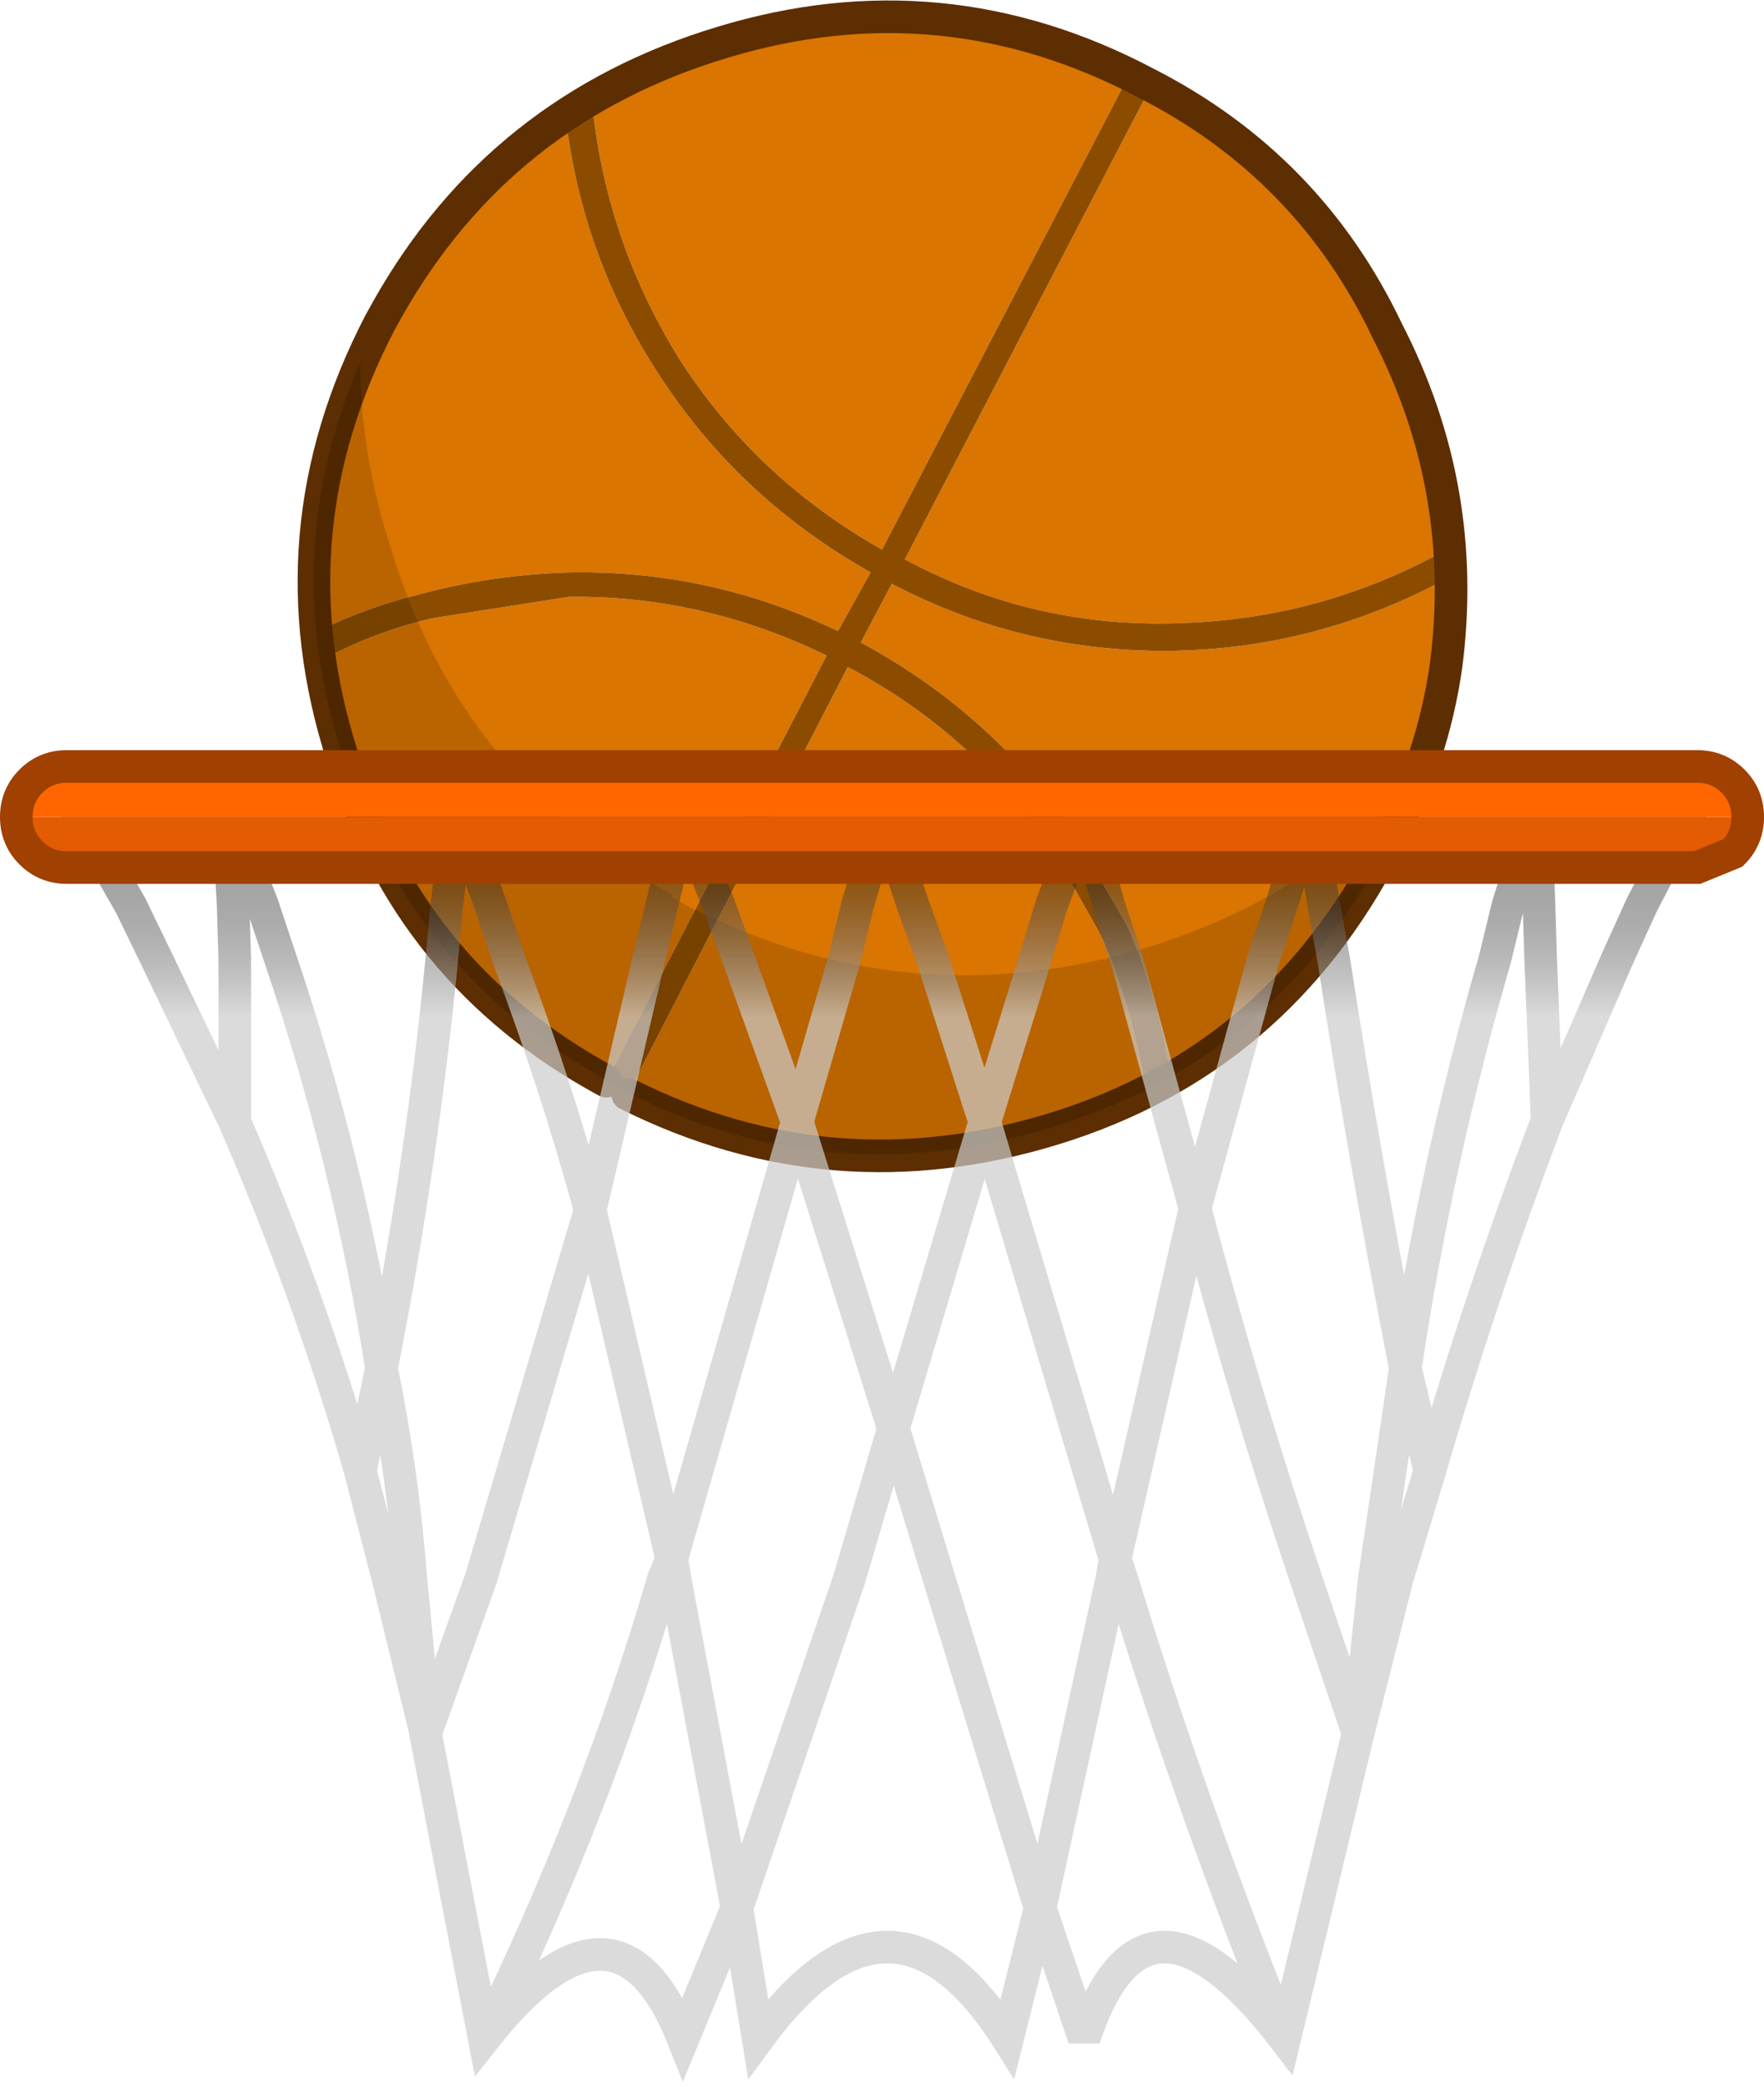 <?xml version="1.0" encoding="UTF-8" standalone="no"?>
<svg xmlns:ffdec="https://www.free-decompiler.com/flash" xmlns:xlink="http://www.w3.org/1999/xlink" ffdec:objectType="shape" height="64.0px" width="54.1px" xmlns="http://www.w3.org/2000/svg">
  <g transform="matrix(1.0, 0.0, 0.0, 1.0, -5.95, -1.35)">
    <path d="M24.55 34.5 Q18.45 31.2 16.45 24.55 14.25 17.7 17.6 11.25 L17.85 10.8 Q21.3 4.7 28.1 2.65 34.85 0.6 41.1 3.9 L40.55 3.7 33.0 18.2 Q29.1 16.0 26.75 12.3 24.5 8.65 24.1 4.4 L23.3 4.95 Q23.8 9.25 26.2 12.9 28.65 16.65 32.65 18.9 L31.65 20.7 Q27.8 18.85 23.55 18.9 21.15 18.95 18.9 19.55 17.25 19.95 15.7 20.7 L15.8 21.6 Q17.45 20.7 19.25 20.3 L23.4 19.65 Q27.5 19.6 31.3 21.45 L24.55 34.5 M41.1 3.9 Q46.1 6.45 48.5 11.5 51.0 16.35 50.3 21.75 49.9 24.6 48.45 27.35 45.1 33.85 38.3 35.95 31.5 38.05 25.2 34.9 L31.95 21.8 Q35.75 23.8 38.2 27.35 L39.7 30.0 Q40.7 32.25 41.1 34.8 L41.85 34.35 Q41.5 31.9 40.5 29.7 L38.75 26.7 Q36.25 23.15 32.35 21.05 L33.3 19.25 Q37.4 21.4 42.05 21.3 46.45 21.2 50.4 19.05 L50.4 18.15 Q46.6 20.3 42.25 20.45 37.7 20.65 33.7 18.5 L41.25 4.0 41.1 3.9" fill="#d97500" fill-rule="evenodd" stroke="none"/>
    <path d="M24.55 34.5 L31.3 21.45 Q27.5 19.6 23.4 19.65 L19.25 20.3 Q17.45 20.7 15.8 21.6 L15.7 20.7 Q17.25 19.95 18.9 19.55 21.15 18.95 23.55 18.9 27.8 18.85 31.65 20.7 L32.65 18.9 Q28.65 16.65 26.2 12.9 23.8 9.25 23.3 4.95 L24.1 4.4 Q24.5 8.65 26.75 12.3 29.1 16.0 33.0 18.2 L40.55 3.7 41.1 3.9 41.25 4.0 33.7 18.5 Q37.7 20.65 42.25 20.45 46.6 20.3 50.4 18.15 L50.4 19.05 Q46.45 21.2 42.05 21.3 37.4 21.4 33.3 19.25 L32.35 21.05 Q36.25 23.15 38.75 26.7 L40.5 29.7 Q41.5 31.9 41.85 34.35 L41.1 34.8 Q40.7 32.25 39.7 30.0 L38.2 27.35 Q35.75 23.8 31.95 21.8 L25.2 34.9 25.15 34.9 24.5 34.55 24.55 34.5" fill="#8c4c00" fill-rule="evenodd" stroke="none"/>
    <path d="M41.1 3.9 Q34.85 0.6 28.1 2.65 21.3 4.7 17.85 10.8 L17.6 11.25 Q14.25 17.7 16.45 24.55 18.45 31.2 24.55 34.5 M41.1 3.9 Q46.1 6.45 48.5 11.5 51.0 16.35 50.3 21.75 49.9 24.6 48.45 27.35 45.1 33.85 38.3 35.95 31.5 38.05 25.2 34.9" fill="none" stroke="#5c2e01" stroke-linecap="round" stroke-linejoin="round" stroke-width="1.0"/>
    <path d="M17.95 18.2 Q20.1 25.3 26.6 28.8 L26.55 28.85 27.25 29.25 27.3 29.25 Q34.0 32.6 41.3 30.35 46.15 28.8 49.4 25.25 L48.45 27.35 Q45.1 33.8 38.25 35.9 31.45 38.0 25.2 34.85 L25.15 34.85 24.5 34.5 24.55 34.45 Q18.45 31.15 16.45 24.5 14.45 18.35 17.0 12.45 17.0 15.3 17.95 18.2" fill="#000000" fill-opacity="0.149" fill-rule="evenodd" stroke="none"/>
    <path d="M56.3 29.1 L55.55 30.75 53.4 35.7 Q51.35 41.1 49.8 46.45 L48.8 49.75 47.6 54.5 45.35 63.85 Q41.05 58.25 39.2 63.85 L37.85 59.85 36.85 63.85 Q33.3 58.25 29.2 63.85 L28.55 59.85 26.9 63.85 Q24.85 58.7 20.8 63.85 L19.0 54.5 19.0 54.45 17.85 49.75 17.0 46.45 Q15.45 41.05 13.15 35.75 L10.75 30.75 9.95 29.1 8.4 26.4 12.95 26.4 20.0 26.4 26.9 26.4 33.05 26.4 39.2 26.4 46.1 26.4 53.05 26.4 57.7 26.4 56.3 29.1 M53.4 35.7 L53.2 30.75 53.15 29.1 53.05 26.4 52.2 29.1 51.8 30.75 Q50.0 36.95 49.05 43.3 L49.8 46.45 M44.7 30.75 L42.6 38.4 Q44.1 44.1 46.0 49.75 L47.6 54.5 48.1 49.75 49.05 43.3 Q47.8 36.9 46.85 30.75 L46.55 29.1 46.1 26.4 45.25 29.1 44.7 30.75 M40.5 30.75 L39.95 29.1 39.2 26.4 38.2 29.1 37.7 30.75 36.15 35.75 40.15 49.15 42.6 38.4 40.5 30.75 M19.0 54.5 L20.7 49.75 24.05 38.45 Q23.0 34.6 21.55 30.75 L21.0 29.1 20.0 26.4 19.65 29.1 19.5 30.75 Q18.9 36.95 17.65 43.3 18.3 46.5 18.55 49.75 L19.0 54.45 M17.0 46.45 L17.65 43.3 Q16.65 36.95 14.55 30.75 L14.0 29.1 12.95 26.4 13.1 29.1 13.15 30.75 13.15 35.75 M33.05 26.4 L32.25 29.1 31.85 30.75 30.4 35.75 33.35 45.15 36.15 35.75 34.55 30.75 33.95 29.1 33.05 26.4 M24.05 38.45 L25.85 30.75 26.25 29.1 26.9 26.4 28.0 29.1 28.6 30.75 30.4 35.75 26.55 49.15 26.65 49.75 28.55 59.85 32.0 49.75 33.35 45.15 34.75 49.75 37.85 59.85 40.05 49.75 40.15 49.15 40.35 49.75 Q42.5 56.8 45.35 63.85 M20.8 63.85 Q24.25 56.8 26.3 49.75 L26.55 49.15 24.05 38.45" fill="none" stroke="url(#gradient0)" stroke-linecap="round" stroke-linejoin="miter-clip" stroke-miterlimit="3.0" stroke-width="1.0"/>
    <path d="M6.45 26.4 Q6.45 25.75 6.9 25.3 7.35 24.85 8.0 24.85 L58.0 24.85 Q58.65 24.85 59.1 25.3 59.55 25.75 59.55 26.4 L6.45 26.4" fill="#ff6600" fill-rule="evenodd" stroke="none"/>
    <path d="M59.55 26.4 Q59.55 27.05 59.1 27.5 L58.0 27.95 8.0 27.95 Q7.35 27.95 6.9 27.5 6.45 27.05 6.45 26.4 L59.55 26.4" fill="#e35b02" fill-rule="evenodd" stroke="none"/>
    <path d="M59.55 26.4 Q59.55 27.05 59.1 27.5 L58.0 27.95 8.0 27.95 Q7.35 27.95 6.9 27.5 6.45 27.05 6.45 26.4 6.45 25.75 6.9 25.3 7.35 24.85 8.0 24.85 L58.0 24.85 Q58.65 24.85 59.1 25.3 59.55 25.75 59.55 26.4 Z" fill="none" stroke="#a04001" stroke-linecap="round" stroke-linejoin="miter-clip" stroke-miterlimit="3.0" stroke-width="1.0"/>
  </g>
  <defs>
    <linearGradient gradientTransform="matrix(0.0, 0.025, -0.024, 0.0, 32.95, 45.15)" gradientUnits="userSpaceOnUse" id="gradient0" spreadMethod="pad" x1="-819.2" x2="819.2">
      <stop offset="0.063" stop-color="#000000" stop-opacity="0.353"/>
      <stop offset="0.192" stop-color="#cccccc" stop-opacity="0.702"/>
    </linearGradient>
  </defs>
</svg>

